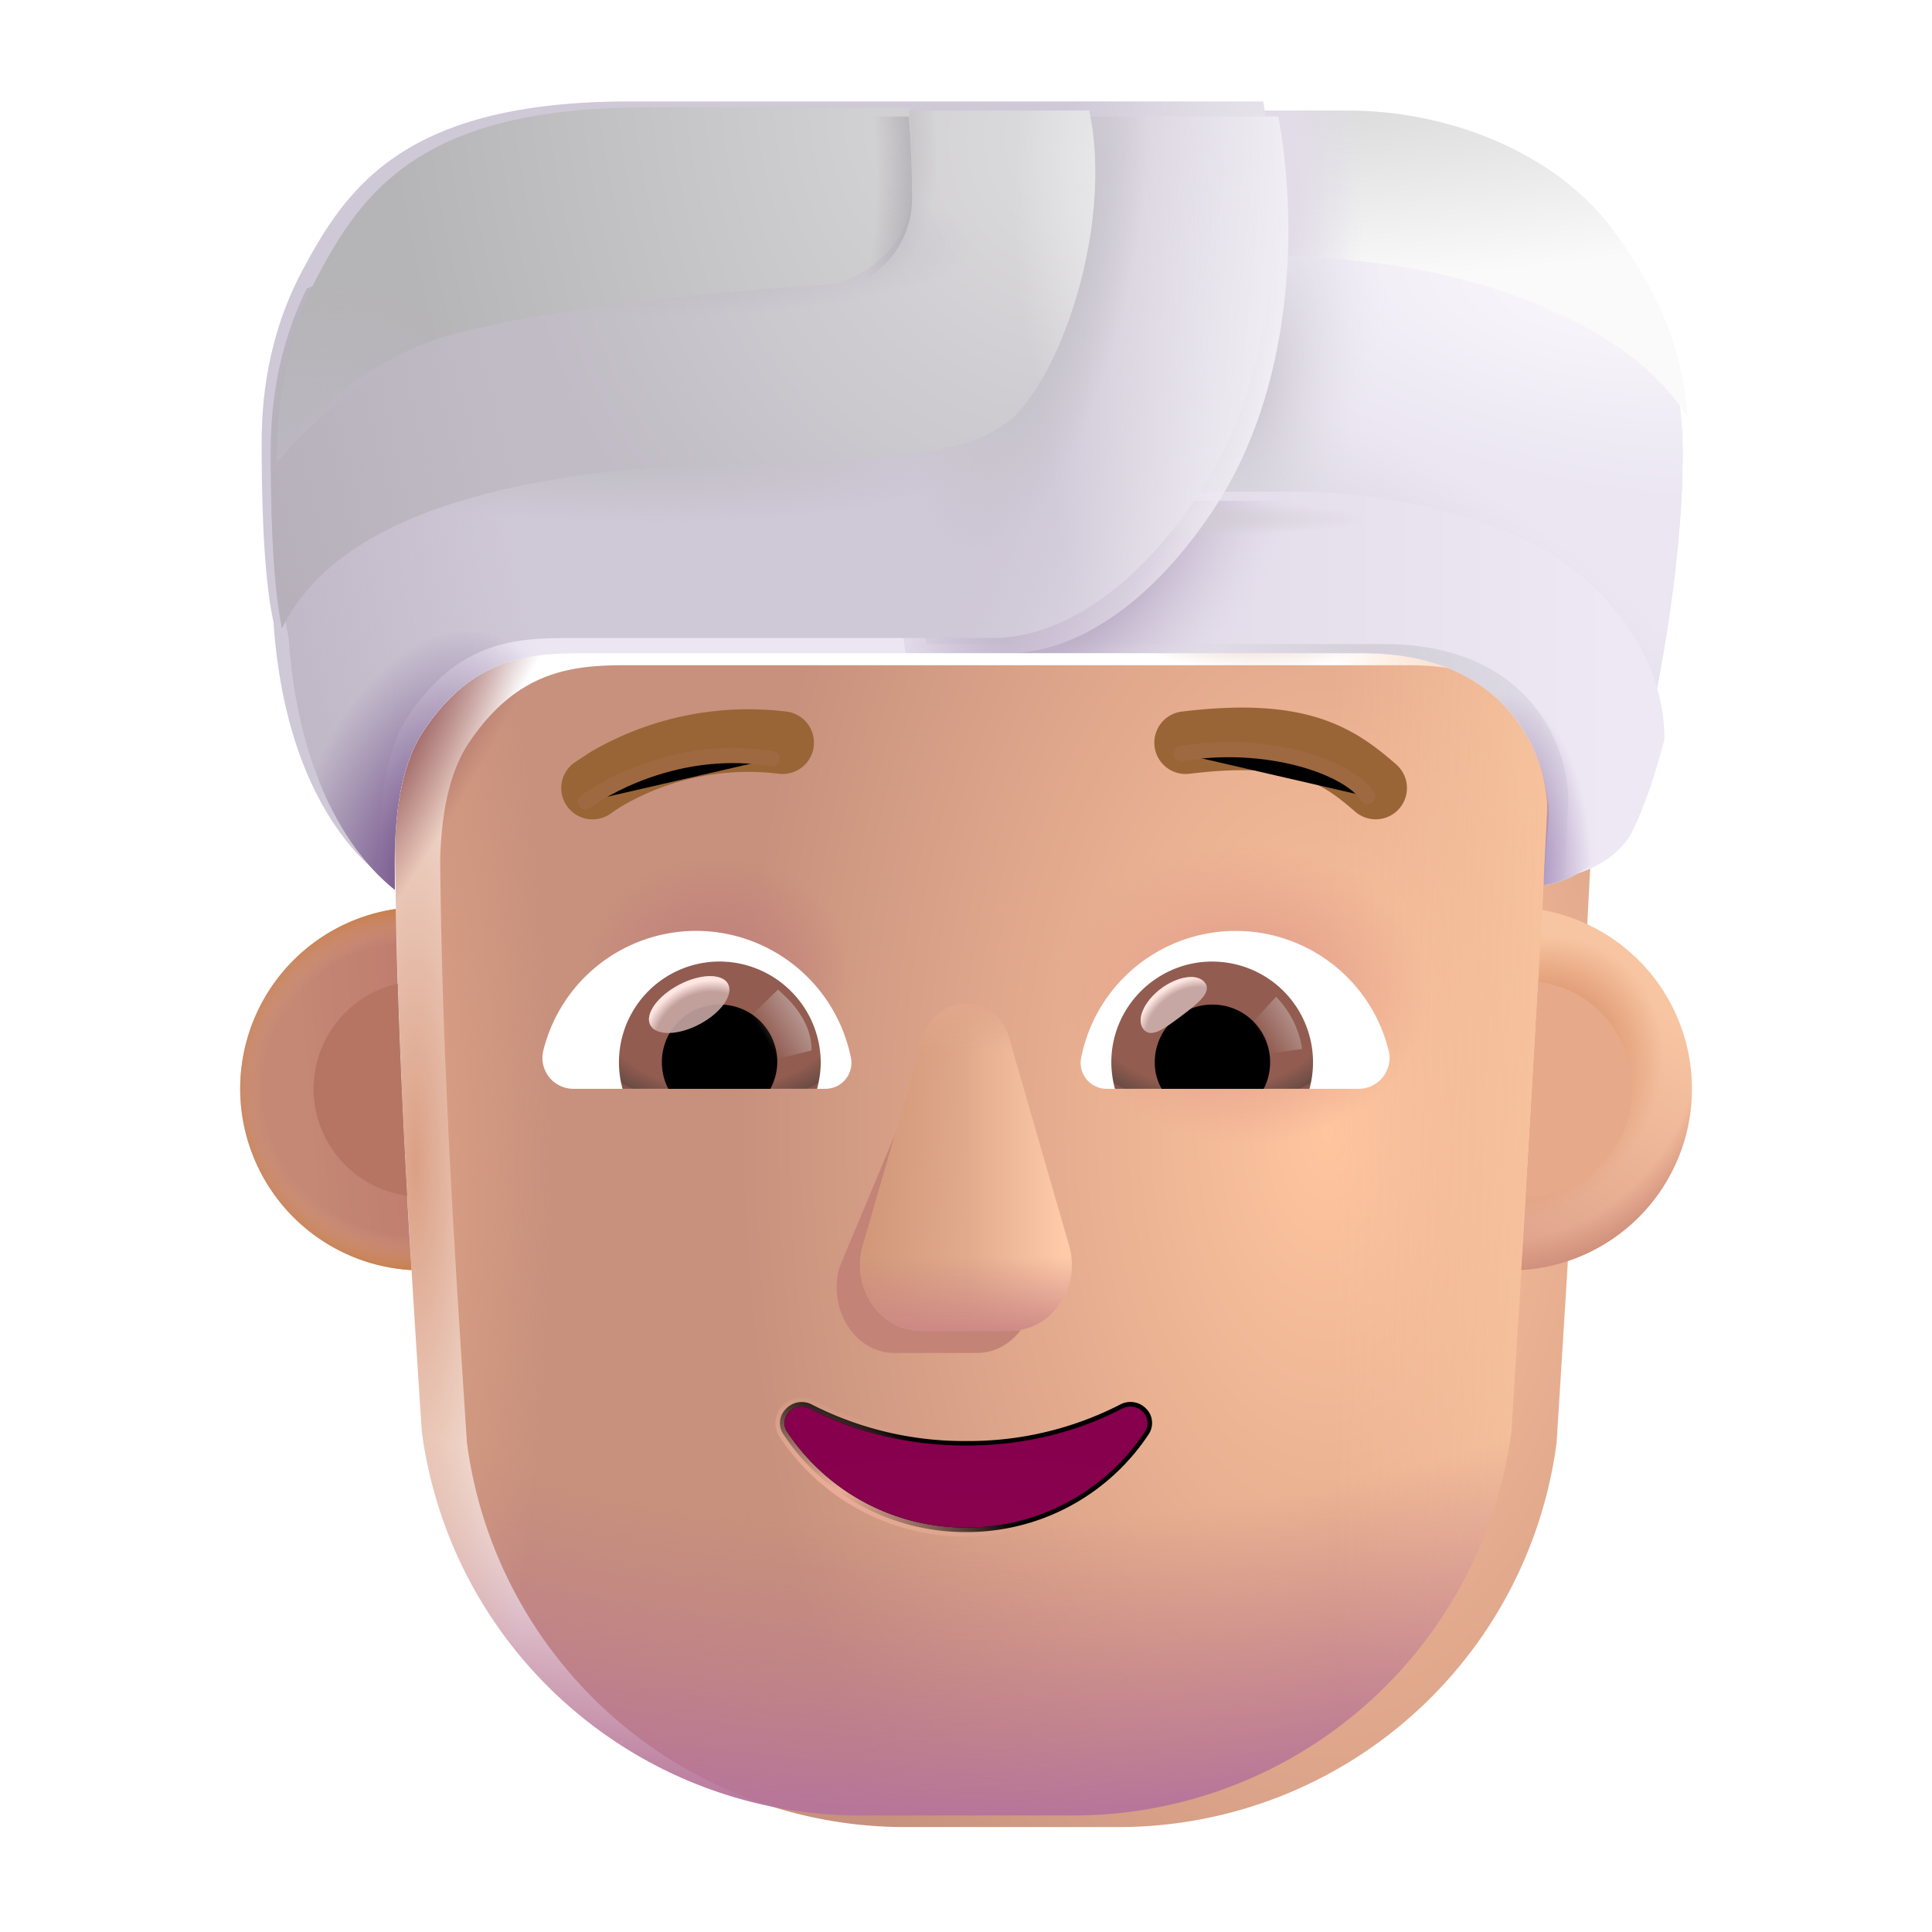 <svg width="100%" height="100%" viewBox="0 0 32 32" xmlns="http://www.w3.org/2000/svg"><g filter="url(#a)"><path fill="url(#b)" d="M6.541 14.024c.018-.601.106-1.37.475-1.921.802-1.196 1.711-1.285 2.602-1.285h12.96c2.2 0 2.927 1.431 3.058 2.377-.158 3.383-.37 6.754-.581 10.137l-.023.365a7.32 7.32 0 0 1-7.262 6.365h-3.525a7.32 7.32 0 0 1-7.261-6.365c-.213-3.248-.416-6.44-.443-9.673"/></g><path fill="url(#c)" d="m25.571 14.589-.006.069h.002c-.147 2.894-.328 5.784-.51 8.682l-.022.365a7.32 7.32 0 0 1-7.262 6.365h-3.525a7.32 7.32 0 0 1-7.262-6.365c-.214-3.274-.418-6.49-.443-9.75.023-.59.118-1.321.473-1.852.802-1.196 1.711-1.285 2.602-1.285h12.96c2.214 0 2.936 1.45 3.06 2.396z"/><path fill="url(#d)" d="m25.571 14.589-.006.069h.002c-.147 2.894-.328 5.784-.51 8.682l-.022.365a7.32 7.32 0 0 1-7.262 6.365h-3.525a7.32 7.32 0 0 1-7.262-6.365c-.214-3.274-.418-6.49-.443-9.75.023-.59.118-1.321.473-1.852.802-1.196 1.711-1.285 2.602-1.285h12.96c2.214 0 2.936 1.45 3.06 2.396z"/><path fill="url(#e)" d="m25.571 14.589-.006.069h.002c-.147 2.894-.328 5.784-.51 8.682l-.022.365a7.32 7.32 0 0 1-7.262 6.365h-3.525a7.32 7.32 0 0 1-7.262-6.365c-.214-3.274-.418-6.49-.443-9.75.023-.59.118-1.321.473-1.852.802-1.196 1.711-1.285 2.602-1.285h12.96c2.214 0 2.936 1.45 3.06 2.396z"/><path fill="url(#f)" d="m25.571 14.589-.006.069h.002c-.147 2.894-.328 5.784-.51 8.682l-.022.365a7.32 7.32 0 0 1-7.262 6.365h-3.525a7.32 7.32 0 0 1-7.262-6.365c-.214-3.274-.418-6.49-.443-9.75.023-.59.118-1.321.473-1.852.802-1.196 1.711-1.285 2.602-1.285h12.96c2.214 0 2.936 1.45 3.06 2.396z"/><path fill="url(#g)" d="m25.571 14.589-.006.069h.002c-.147 2.894-.328 5.784-.51 8.682l-.022.365a7.32 7.32 0 0 1-7.262 6.365h-3.525a7.32 7.32 0 0 1-7.262-6.365c-.214-3.274-.418-6.49-.443-9.75.023-.59.118-1.321.473-1.852.802-1.196 1.711-1.285 2.602-1.285h12.96c2.214 0 2.936 1.45 3.06 2.396z"/><path fill="url(#h)" d="m25.571 14.589-.006.069h.002c-.147 2.894-.328 5.784-.51 8.682l-.022.365a7.32 7.32 0 0 1-7.262 6.365h-3.525a7.32 7.32 0 0 1-7.262-6.365c-.214-3.274-.418-6.49-.443-9.75.023-.59.118-1.321.473-1.852.802-1.196 1.711-1.285 2.602-1.285h12.96c2.214 0 2.936 1.45 3.06 2.396z"/><path fill="url(#i)" d="m25.571 14.589-.006.069h.002c-.147 2.894-.328 5.784-.51 8.682l-.022.365a7.32 7.32 0 0 1-7.262 6.365h-3.525a7.32 7.32 0 0 1-7.262-6.365c-.214-3.274-.418-6.49-.443-9.75.023-.59.118-1.321.473-1.852.802-1.196 1.711-1.285 2.602-1.285h12.96c2.214 0 2.936 1.45 3.06 2.396z"/><path fill="url(#j)" d="m25.571 14.589-.006.069h.002c-.147 2.894-.328 5.784-.51 8.682l-.022.365a7.32 7.32 0 0 1-7.262 6.365h-3.525a7.32 7.32 0 0 1-7.262-6.365c-.214-3.274-.418-6.49-.443-9.75.023-.59.118-1.321.473-1.852.802-1.196 1.711-1.285 2.602-1.285h12.96c2.214 0 2.936 1.45 3.06 2.396z"/><g filter="url(#k)"><path fill="#C48377" d="m15.195 17.902-1.293 3.094c-.19.707.265 1.413.91 1.413h1.373c.644 0 1.098-.717.909-1.413l-.928-3.436c-.2-.76-.762-.42-.97.342"/></g><g filter="url(#l)"><path fill="url(#m)" d="m15.286 17.195-.993 3.435c-.203.707.283 1.413.972 1.413h1.47c.69 0 1.175-.717.973-1.413l-.993-3.435c-.213-.762-1.206-.762-1.43 0"/><path fill="url(#n)" d="m15.286 17.195-.993 3.435c-.203.707.283 1.413.972 1.413h1.47c.69 0 1.175-.717.973-1.413l-.993-3.435c-.213-.762-1.206-.762-1.43 0"/><path fill="url(#o)" d="m15.286 17.195-.993 3.435c-.203.707.283 1.413.972 1.413h1.47c.69 0 1.175-.717.973-1.413l-.993-3.435c-.213-.762-1.206-.762-1.43 0"/><path fill="url(#p)" d="m15.286 17.195-.993 3.435c-.203.707.283 1.413.972 1.413h1.47c.69 0 1.175-.717.973-1.413l-.993-3.435c-.213-.762-1.206-.762-1.43 0"/></g><g filter="url(#q)"><path stroke="url(#r)" stroke-width=".15" d="M13.446 23.263a.36.36 0 0 0-.43.074.33.33 0 0 0-.037.425A3.61 3.61 0 0 0 16 25.376a3.61 3.61 0 0 0 3.022-1.615.335.335 0 0 0-.037-.428.36.36 0 0 0-.43-.07 5.5 5.5 0 0 1-2.555.605 5.54 5.54 0 0 1-2.554-.605Z"/></g><path fill="url(#s)" d="M16 23.943c-.948 0-1.84-.223-2.589-.614-.256-.13-.53.158-.37.39a3.54 3.54 0 0 0 2.96 1.582 3.54 3.54 0 0 0 2.958-1.581c.161-.242-.114-.52-.37-.39-.749.39-1.63.613-2.589.613"/><g filter="url(#t)"><path fill="#9A6536" d="M22.976 12.962c-.327-.286-.708-.588-1.285-.77-.568-.178-1.28-.226-2.266-.106a.518.518 0 0 0 .126 1.03c.9-.11 1.45-.054 1.829.065.37.117.621.306.915.562a.518.518 0 0 0 .681-.781"/></g><g filter="url(#u)"><path fill="#9A6536" d="M9.626 12.758a5.184 5.184 0 0 1 3.25-.672.518.518 0 0 1-.126 1.03 4.15 4.15 0 0 0-2.592.532 3 3 0 0 0-.171.111l-.005.004a.518.518 0 0 1-.635-.82z"/></g><path fill="#fff" d="M20.468 15.419A2.61 2.61 0 0 1 23 17.397a.512.512 0 0 1-.5.637h-4.17a.43.43 0 0 1-.424-.508 2.61 2.61 0 0 1 2.562-2.107"/><path fill="url(#v)" d="M20.082 15.927a1.668 1.668 0 0 1 1.607 2.107h-3.222a1.7 1.7 0 0 1-.06-.44c0-.917.75-1.668 1.675-1.668"/><path fill="#000" d="M19.127 17.594c0-.53.424-.955.955-.955s.955.424.955.955c0 .16-.038.31-.106.44h-1.69a.86.86 0 0 1-.114-.44"/><g filter="url(#w)"><path fill="#C7A7A3" d="M19.959 16.279c.119.159-.13.352-.412.564-.282.21-.492.36-.61.2-.12-.159.013-.459.295-.67.283-.21.608-.253.727-.094"/><path fill="url(#x)" d="M19.959 16.279c.119.159-.13.352-.412.564-.282.21-.492.36-.61.2-.12-.159.013-.459.295-.67.283-.21.608-.253.727-.094"/></g><g filter="url(#y)"><path fill="url(#z)" d="M21.567 17.375a1.57 1.57 0 0 0-.432-.865l-.486.533.22.427z"/></g><path fill="#fff" d="M11.532 15.418A2.61 2.61 0 0 0 9 17.397a.512.512 0 0 0 .5.637h4.17a.43.43 0 0 0 .425-.508 2.62 2.62 0 0 0-2.563-2.108"/><path fill="url(#A)" d="M11.919 15.926a1.668 1.668 0 0 0-1.608 2.108h3.222a1.7 1.7 0 0 0 .061-.44 1.68 1.68 0 0 0-1.675-1.668"/><path fill="#000" d="M12.874 17.594a.95.95 0 0 0-.955-.955.95.95 0 0 0-.956.955c0 .16.038.311.107.44h1.69a.95.95 0 0 0 .114-.44"/><g filter="url(#B)"><path fill="url(#C)" d="M13.443 17.398c0-.539-.439-.898-.557-1.007l-.54.522.332.675z"/></g><g filter="url(#D)" transform="rotate(-27.914 11.415 16.639)"><ellipse cx="11.415" cy="16.639" fill="#C7A7A3" fill-opacity=".9" rx=".728" ry=".368"/><ellipse cx="11.415" cy="16.639" fill="url(#E)" rx=".728" ry=".368"/></g><path fill="url(#F)" d="M25.198 21.036c.123-1.989.241-3.975.345-5.964a3.008 3.008 0 0 1-.345 5.964"/><path fill="url(#G)" d="M25.198 21.036c.123-1.989.241-3.975.345-5.964a3.008 3.008 0 0 1-.345 5.964"/><path fill="url(#H)" d="M25.198 21.036c.123-1.989.241-3.975.345-5.964a3.008 3.008 0 0 1-.345 5.964"/><path fill="url(#I)" d="M6.555 15.056a3.008 3.008 0 0 0 .26 5.98c-.121-1.997-.221-3.982-.26-5.98"/><path fill="url(#J)" d="M6.555 15.056a3.008 3.008 0 0 0 .26 5.98c-.121-1.997-.221-3.982-.26-5.98"/><g filter="url(#K)"><path fill="#B57562" d="M6.587 16.292a1.786 1.786 0 0 0 .156 3.512c-.065-1.172-.12-2.34-.156-3.512"/></g><g filter="url(#L)"><path fill="#E6AA8B" d="M25.273 19.82q.108-1.779.206-3.558a1.786 1.786 0 0 1-.206 3.557"/></g><g filter="url(#M)"><path stroke="#9E6941" stroke-linecap="round" stroke-width=".25" d="M9.696 13.28c.48-.344 1.678-.95 3.093-.712"/></g><g filter="url(#N)"><path stroke="#9E6941" stroke-linecap="round" stroke-width=".25" d="M22.655 13.195c-.322-.497-1.678-.951-3.094-.713"/></g><path fill="url(#O)" d="M4.78 10.559c.193 2.806 1.396 3.89 1.76 4.18 0-.515-.073-1.815.476-2.636.802-1.196 1.711-1.285 2.602-1.285h12.96c2.464 0 3.08 1.796 3.08 2.694l-.093 1.146c.217 0 .867-.237 1.115-.728.65-1.285 1.069-3.964 1.162-5.528s.03-2.763-1.193-4.451c-.978-1.35-2.794-2.02-4.42-2.02H10.678c-3.711 0-4.678 1.406-5.42 2.8-.594 1.114-.674 2.2-.674 2.843 0 .759.013 2.128.195 2.985"/><path fill="url(#P)" d="M4.78 10.559c.193 2.806 1.396 3.89 1.76 4.18 0-.515-.073-1.815.476-2.636.802-1.196 1.711-1.285 2.602-1.285h12.96c2.464 0 3.08 1.796 3.08 2.694l-.093 1.146c.217 0 .867-.237 1.115-.728.65-1.285 1.069-3.964 1.162-5.528s.03-2.763-1.193-4.451c-.978-1.35-2.794-2.02-4.42-2.02H10.678c-3.711 0-4.678 1.406-5.42 2.8-.594 1.114-.674 2.2-.674 2.843 0 .759.013 2.128.195 2.985"/><path fill="url(#Q)" d="M4.78 10.559c.193 2.806 1.396 3.89 1.76 4.18 0-.515-.073-1.815.476-2.636.802-1.196 1.711-1.285 2.602-1.285h12.96c2.464 0 3.08 1.796 3.08 2.694l-.093 1.146c.217 0 .867-.237 1.115-.728.65-1.285 1.069-3.964 1.162-5.528s.03-2.763-1.193-4.451c-.978-1.35-2.794-2.02-4.42-2.02H10.678c-3.711 0-4.678 1.406-5.42 2.8-.594 1.114-.674 2.2-.674 2.843 0 .759.013 2.128.195 2.985"/><path fill="url(#R)" d="M4.78 10.559c.193 2.806 1.396 3.89 1.76 4.18 0-.515-.073-1.815.476-2.636.802-1.196 1.711-1.285 2.602-1.285h12.96c2.464 0 3.08 1.796 3.08 2.694l-.093 1.146c.217 0 .867-.237 1.115-.728.65-1.285 1.069-3.964 1.162-5.528s.03-2.763-1.193-4.451c-.978-1.35-2.794-2.02-4.42-2.02H10.678c-3.711 0-4.678 1.406-5.42 2.8-.594 1.114-.674 2.2-.674 2.843 0 .759.013 2.128.195 2.985"/><path fill="url(#S)" d="M4.78 10.559c.193 2.806 1.396 3.89 1.76 4.18 0-.515-.073-1.815.476-2.636.802-1.196 1.711-1.285 2.602-1.285h12.96c2.464 0 3.08 1.796 3.08 2.694l-.093 1.146c.217 0 .867-.237 1.115-.728.65-1.285 1.069-3.964 1.162-5.528s.03-2.763-1.193-4.451c-.978-1.35-2.794-2.02-4.42-2.02H10.678c-3.711 0-4.678 1.406-5.42 2.8-.594 1.114-.674 2.2-.674 2.843 0 .759.013 2.128.195 2.985"/><path fill="url(#T)" d="M4.78 10.559c.193 2.806 1.396 3.89 1.76 4.18 0-.515-.073-1.815.476-2.636.802-1.196 1.711-1.285 2.602-1.285h12.96c2.464 0 3.08 1.796 3.08 2.694l-.093 1.146c.217 0 .867-.237 1.115-.728.65-1.285 1.069-3.964 1.162-5.528s.03-2.763-1.193-4.451c-.978-1.35-2.794-2.02-4.42-2.02H10.678c-3.711 0-4.678 1.406-5.42 2.8-.594 1.114-.674 2.2-.674 2.843 0 .759.013 2.128.195 2.985"/><g filter="url(#U)"><path fill="url(#V)" d="m20.645 1.93.055 2.427c1.223-.03 3.562.083 5.578 1.227.849.482 1.289.993 1.573 1.414-.072-.969-.366-1.894-1.202-3.047-.978-1.35-2.794-2.02-4.42-2.02z"/><path fill="url(#W)" d="m20.645 1.93.055 2.427c1.223-.03 3.562.083 5.578 1.227.849.482 1.289.993 1.573 1.414-.072-.969-.366-1.894-1.202-3.047-.978-1.35-2.794-2.02-4.42-2.02z"/></g><g filter="url(#X)"><path fill="url(#Y)" d="M27.218 12.398c.005-1.483-1.086-2.607-1.931-3.106-1.34-.79-3.267-1.003-4.103-.998h-1.487l-4.954.805.255 1.719h7.58c2.464 0 3.101 1.792 3.043 2.694l-.056 1.145c.217 0 .867-.236 1.115-.727.203-.4.383-.937.538-1.532"/></g><path fill="url(#Z)" d="M27.218 12.398c.005-1.483-1.086-2.607-1.931-3.106-1.34-.79-3.267-1.003-4.103-.998h-1.487l-4.954.805.255 1.719h7.58c2.464 0 3.101 1.792 3.043 2.694l-.056 1.145c.217 0 .867-.236 1.115-.727.203-.4.383-.937.538-1.532"/><path fill="url(#aa)" d="M27.218 12.398c.005-1.483-1.086-2.607-1.931-3.106-1.34-.79-3.267-1.003-4.103-.998h-1.487l-4.954.805.255 1.719h7.58c2.464 0 3.101 1.792 3.043 2.694l-.056 1.145c.217 0 .867-.236 1.115-.727.203-.4.383-.937.538-1.532"/><path fill="url(#ab)" d="M27.218 12.398c.005-1.483-1.086-2.607-1.931-3.106-1.34-.79-3.267-1.003-4.103-.998h-1.487l-4.954.805.255 1.719h7.58c2.464 0 3.101 1.792 3.043 2.694l-.056 1.145c.217 0 .867-.236 1.115-.727.203-.4.383-.937.538-1.532"/><g filter="url(#ac)"><path fill="url(#ad)" d="M21.173 1.93c.357 1.962.193 4.541-1.019 6.426-.922 1.433-2.181 2.462-3.473 2.462H9.618c-.89 0-1.8.089-2.602 1.285-.497.743-.484 1.88-.477 2.47l.001.166c-.364-.29-1.567-1.374-1.76-4.18-.183-.857-.196-2.226-.196-2.985 0-.642.08-1.73.674-2.844.742-1.393 1.709-2.8 5.42-2.8z"/></g><path fill="url(#ae)" d="M21.173 1.93c.357 1.962.193 4.541-1.019 6.426-.922 1.433-2.181 2.462-3.473 2.462H9.618c-.89 0-1.8.089-2.602 1.285-.497.743-.484 1.88-.477 2.47l.001.166c-.364-.29-1.567-1.374-1.76-4.18-.183-.857-.196-2.226-.196-2.985 0-.642.08-1.73.674-2.844.742-1.393 1.709-2.8 5.42-2.8z"/><path fill="url(#af)" d="M21.173 1.93c.357 1.962.193 4.541-1.019 6.426-.922 1.433-2.181 2.462-3.473 2.462H9.618c-.89 0-1.8.089-2.602 1.285-.497.743-.484 1.88-.477 2.47l.001.166c-.364-.29-1.567-1.374-1.76-4.18-.183-.857-.196-2.226-.196-2.985 0-.642.08-1.73.674-2.844.742-1.393 1.709-2.8 5.42-2.8z"/><path fill="url(#ag)" d="M21.173 1.93c.357 1.962.193 4.541-1.019 6.426-.922 1.433-2.181 2.462-3.473 2.462H9.618c-.89 0-1.8.089-2.602 1.285-.497.743-.484 1.88-.477 2.47l.001.166c-.364-.29-1.567-1.374-1.76-4.18-.183-.857-.196-2.226-.196-2.985 0-.642.08-1.73.674-2.844.742-1.393 1.709-2.8 5.42-2.8z"/><path fill="url(#ah)" d="M21.173 1.93c.357 1.962.193 4.541-1.019 6.426-.922 1.433-2.181 2.462-3.473 2.462H9.618c-.89 0-1.8.089-2.602 1.285-.497.743-.484 1.88-.477 2.47l.001.166c-.364-.29-1.567-1.374-1.76-4.18-.183-.857-.196-2.226-.196-2.985 0-.642.08-1.73.674-2.844.742-1.393 1.709-2.8 5.42-2.8z"/><path fill="url(#ai)" d="M21.173 1.93c.357 1.962.193 4.541-1.019 6.426-.922 1.433-2.181 2.462-3.473 2.462H9.618c-.89 0-1.8.089-2.602 1.285-.497.743-.484 1.88-.477 2.47l.001.166c-.364-.29-1.567-1.374-1.76-4.18-.183-.857-.196-2.226-.196-2.985 0-.642.08-1.73.674-2.844.742-1.393 1.709-2.8 5.42-2.8z"/><g filter="url(#aj)"><path fill="url(#ak)" d="M4.769 10.51c.457-.913 1.614-2.206 5.677-2.626.406-.042 1.004-.06 1.673-.08 1.665-.05 3.775-.113 4.482-.594.933-.445 1.972-3.245 1.539-5.28h-5.97L5.182 4.88c-.524 1.062-.597 2.081-.597 2.695 0 .744.012 2.076.185 2.935"/><path fill="url(#al)" d="M4.769 10.51c.457-.913 1.614-2.206 5.677-2.626.406-.042 1.004-.06 1.673-.08 1.665-.05 3.775-.113 4.482-.594.933-.445 1.972-3.245 1.539-5.28h-5.97L5.182 4.88c-.524 1.062-.597 2.081-.597 2.695 0 .744.012 2.076.185 2.935"/><path fill="url(#am)" d="M4.769 10.51c.457-.913 1.614-2.206 5.677-2.626.406-.042 1.004-.06 1.673-.08 1.665-.05 3.775-.113 4.482-.594.933-.445 1.972-3.245 1.539-5.28h-5.97L5.182 4.88c-.524 1.062-.597 2.081-.597 2.695 0 .744.012 2.076.185 2.935"/><path fill="url(#an)" d="M4.769 10.51c.457-.913 1.614-2.206 5.677-2.626.406-.042 1.004-.06 1.673-.08 1.665-.05 3.775-.113 4.482-.594.933-.445 1.972-3.245 1.539-5.28h-5.97L5.182 4.88c-.524 1.062-.597 2.081-.597 2.695 0 .744.012 2.076.185 2.935"/><path fill="url(#ao)" d="M4.769 10.51c.457-.913 1.614-2.206 5.677-2.626.406-.042 1.004-.06 1.673-.08 1.665-.05 3.775-.113 4.482-.594.933-.445 1.972-3.245 1.539-5.28h-5.97L5.182 4.88c-.524 1.062-.597 2.081-.597 2.695 0 .744.012 2.076.185 2.935"/></g><g filter="url(#ap)"><path fill="url(#aq)" d="M4.584 7.666c.558-.669 1.564-1.612 2.897-1.973 1.88-.509 4.836-.733 6.07-.82.448.025 1.556-.442 1.556-1.611 0-.433-.017-.889-.054-1.332h-4.375c-3.711 0-4.678 1.407-5.42 2.8-.594 1.115-.674 2.202-.674 2.844z"/></g><path fill="url(#ar)" d="M4.584 7.666c.558-.669 1.564-1.612 2.897-1.973 1.88-.509 4.836-.733 6.07-.82.448.025 1.556-.442 1.556-1.611 0-.433-.017-.889-.054-1.332h-4.375c-3.711 0-4.678 1.407-5.42 2.8-.594 1.115-.674 2.202-.674 2.844z"/><path fill="url(#as)" d="M4.584 7.666c.558-.669 1.564-1.612 2.897-1.973 1.88-.509 4.836-.733 6.07-.82.448.025 1.556-.442 1.556-1.611 0-.433-.017-.889-.054-1.332h-4.375c-3.711 0-4.678 1.407-5.42 2.8-.594 1.115-.674 2.202-.674 2.844z"/><defs><radialGradient id="b" cx="0" cy="0" r="1" gradientTransform="matrix(-9.77 0 0 -17.282 21.247 18.53)" gradientUnits="userSpaceOnUse"><stop stop-color="#FFC59F"/><stop offset="1" stop-color="#C8917D"/></radialGradient><radialGradient id="d" cx="0" cy="0" r="1" gradientTransform="matrix(0 23.665 -30.19 0 16.09 6.86)" gradientUnits="userSpaceOnUse"><stop offset=".773" stop-color="#BC7C83" stop-opacity="0"/><stop offset=".982" stop-color="#B6749B"/></radialGradient><radialGradient id="e" cx="0" cy="0" r="1" gradientTransform="matrix(0 -2.506 3.101 0 20.576 16.444)" gradientUnits="userSpaceOnUse"><stop offset=".325" stop-color="#E4A38D"/><stop offset="1" stop-color="#E4A38D" stop-opacity="0"/></radialGradient><radialGradient id="f" cx="0" cy="0" r="1" gradientTransform="matrix(-.108 -2.062 2.244 -.118 11.82 16.188)" gradientUnits="userSpaceOnUse"><stop offset=".378" stop-color="#C2847C"/><stop offset="1" stop-color="#C2847C" stop-opacity="0"/></radialGradient><radialGradient id="g" cx="0" cy="0" r="1" gradientTransform="matrix(2.255 0 0 11.463 6.882 19.256)" gradientUnits="userSpaceOnUse"><stop stop-color="#DBA085"/><stop offset="1" stop-color="#DBA085" stop-opacity="0"/></radialGradient><radialGradient id="h" cx="0" cy="0" r="1" gradientTransform="matrix(5.668 -8.194 1.856 1.284 4.283 14.295)" gradientUnits="userSpaceOnUse"><stop offset=".451" stop-color="#96595A"/><stop offset="1" stop-color="#96595A" stop-opacity="0"/></radialGradient><radialGradient id="i" cx="0" cy="0" r="1" gradientTransform="matrix(-4.51 -19.142 21.085 -4.968 15.715 26.148)" gradientUnits="userSpaceOnUse"><stop offset=".924" stop-color="#C17F5F" stop-opacity="0"/><stop offset="1" stop-color="#C17F5F"/></radialGradient><radialGradient id="j" cx="0" cy="0" r="1" gradientTransform="rotate(19.415 -14.958 61.706)scale(4.052 2.431)" gradientUnits="userSpaceOnUse"><stop offset=".258" stop-color="#C17F5F"/><stop offset="1" stop-color="#C17F5F" stop-opacity="0"/></radialGradient><radialGradient id="r" cx="0" cy="0" r="1" gradientTransform="matrix(.649 -1.158 3.369 1.888 13.895 24.676)" gradientUnits="userSpaceOnUse"><stop stop-color="#EAAD98"/><stop offset="1" stop-color="#EAAD98" stop-opacity="0"/></radialGradient><radialGradient id="s" cx="0" cy="0" r="1" gradientTransform="matrix(0 -1.347 5.419 0 16 25.144)" gradientUnits="userSpaceOnUse"><stop stop-color="#89024E"/><stop offset="1" stop-color="#87004D"/></radialGradient><radialGradient id="v" cx="0" cy="0" r="1" gradientTransform="matrix(0 1.516 -2.412 0 20.078 16.818)" gradientUnits="userSpaceOnUse"><stop offset=".802" stop-color="#925C51"/><stop offset="1" stop-color="#694B43"/><stop offset="1" stop-color="#804D49"/><stop offset="1" stop-color="#85534D"/></radialGradient><radialGradient id="x" cx="0" cy="0" r="1" gradientTransform="matrix(-.433 -.558 .769 -.597 19.651 16.975)" gradientUnits="userSpaceOnUse"><stop offset=".766" stop-color="#FFE6E2" stop-opacity="0"/><stop offset=".966" stop-color="#FFE6E2"/></radialGradient><radialGradient id="A" cx="0" cy="0" r="1" gradientTransform="matrix(0 1.516 -2.412 0 11.922 16.817)" gradientUnits="userSpaceOnUse"><stop offset=".802" stop-color="#925C51"/><stop offset="1" stop-color="#694B43"/><stop offset="1" stop-color="#804D49"/><stop offset="1" stop-color="#85534D"/></radialGradient><radialGradient id="E" cx="0" cy="0" r="1" gradientTransform="rotate(-90.897 14.173 3.008)scale(.923 1.11)" gradientUnits="userSpaceOnUse"><stop offset=".766" stop-color="#FFE6E2" stop-opacity="0"/><stop offset=".966" stop-color="#FFE6E2"/></radialGradient><radialGradient id="G" cx="0" cy="0" r="1" gradientTransform="rotate(74.348 1.209 24.661)scale(4.354 4.154)" gradientUnits="userSpaceOnUse"><stop offset=".856" stop-color="#CE8D79" stop-opacity="0"/><stop offset="1" stop-color="#CE8D79"/></radialGradient><radialGradient id="H" cx="0" cy="0" r="1" gradientTransform="matrix(1.472 -2.02 1.693 1.234 25.303 17.862)" gradientUnits="userSpaceOnUse"><stop offset=".664" stop-color="#E3A17B"/><stop offset="1" stop-color="#E3A17B" stop-opacity="0"/></radialGradient><radialGradient id="J" cx="0" cy="0" r="1" gradientTransform="rotate(-171.68 4.063 8.775)scale(3.163 3.11)" gradientUnits="userSpaceOnUse"><stop offset=".775" stop-color="#DCA187" stop-opacity="0"/><stop offset="1" stop-color="#C77937"/><stop offset="1" stop-color="#DCA187"/></radialGradient><radialGradient id="O" cx="0" cy="0" r="1" gradientTransform="matrix(-.842 3.755 -8.785 -1.97 26.108 4.957)" gradientUnits="userSpaceOnUse"><stop stop-color="#F8F6FB"/><stop offset=".789" stop-color="#EBE6F2"/></radialGradient><radialGradient id="P" cx="0" cy="0" r="1" gradientTransform="matrix(2.094 .531 -1.153 4.545 20.574 6.59)" gradientUnits="userSpaceOnUse"><stop offset=".152" stop-color="#CFCAD4"/><stop offset="1" stop-color="#ECE8F1" stop-opacity="0"/></radialGradient><radialGradient id="Q" cx="0" cy="0" r="1" gradientTransform="matrix(1.5 -2.625 6.332 3.618 22.512 10.434)" gradientUnits="userSpaceOnUse"><stop stop-color="#D3CFD9"/><stop offset="1" stop-color="#D3CFD9" stop-opacity="0"/></radialGradient><radialGradient id="R" cx="0" cy="0" r="1" gradientTransform="matrix(-.842 3.755 -8.785 -1.97 26.108 4.957)" gradientUnits="userSpaceOnUse"><stop stop-color="#F8F6FB"/><stop offset=".789" stop-color="#EBE6F2"/></radialGradient><radialGradient id="S" cx="0" cy="0" r="1" gradientTransform="matrix(2.094 .531 -1.153 4.545 20.574 6.59)" gradientUnits="userSpaceOnUse"><stop offset=".152" stop-color="#CFCAD4"/><stop offset="1" stop-color="#ECE8F1" stop-opacity="0"/></radialGradient><radialGradient id="T" cx="0" cy="0" r="1" gradientTransform="matrix(1.5 -2.625 6.332 3.618 22.512 10.434)" gradientUnits="userSpaceOnUse"><stop stop-color="#D3CFD9"/><stop offset="1" stop-color="#D3CFD9" stop-opacity="0"/></radialGradient><radialGradient id="V" cx="0" cy="0" r="1" gradientTransform="matrix(.172 2.91 -14.535 .858 21.48 1.93)" gradientUnits="userSpaceOnUse"><stop stop-color="#DBDBDC"/><stop offset="1" stop-color="#FAFAFA"/></radialGradient><radialGradient id="W" cx="0" cy="0" r="1" gradientTransform="matrix(1.453 0 0 5.192 21.027 3.247)" gradientUnits="userSpaceOnUse"><stop offset=".253" stop-color="#E2DCE8"/><stop offset="1" stop-color="#E2DCE8" stop-opacity="0"/></radialGradient><radialGradient id="Z" cx="0" cy="0" r="1" gradientTransform="matrix(2.469 1.719 -3.031 4.354 17.918 8.965)" gradientUnits="userSpaceOnUse"><stop offset=".391" stop-color="#BFB1C9"/><stop offset="1" stop-color="#E0DAE8" stop-opacity="0"/></radialGradient><radialGradient id="aa" cx="0" cy="0" r="1" gradientTransform="matrix(0 -2.938 1.491 0 24.88 14.414)" gradientUnits="userSpaceOnUse"><stop offset=".306" stop-color="#A186B8"/><stop offset="1" stop-color="#A186B8" stop-opacity="0"/></radialGradient><radialGradient id="ab" cx="0" cy="0" r="1" gradientTransform="matrix(3.719 0 0 .303 18.98 8.59)" gradientUnits="userSpaceOnUse"><stop stop-color="#D0CCD3"/><stop offset="1" stop-color="#D0CCD3" stop-opacity="0"/></radialGradient><radialGradient id="ad" cx="0" cy="0" r="1" gradientTransform="matrix(-4.281 -.094 .196 -8.932 21.793 5.497)" gradientUnits="userSpaceOnUse"><stop stop-color="#F5F4F6"/><stop offset="1" stop-color="#CFC8D7"/></radialGradient><radialGradient id="ae" cx="0" cy="0" r="1" gradientTransform="matrix(11.551 3.522 -4.809 15.769 9.357 5.65)" gradientUnits="userSpaceOnUse"><stop offset=".633" stop-color="#D1CAD9" stop-opacity="0"/><stop offset=".952" stop-color="#F1EDF4"/></radialGradient><radialGradient id="af" cx="0" cy="0" r="1" gradientTransform="matrix(1.111 -4.728 1.611 .379 17.068 4.508)" gradientUnits="userSpaceOnUse"><stop offset=".348" stop-color="#C5C2C8"/><stop offset="1" stop-color="#C5C2C8" stop-opacity="0"/></radialGradient><radialGradient id="ag" cx="0" cy="0" r="1" gradientTransform="matrix(-.063 1.333 -6.759 -.322 9.42 7.301)" gradientUnits="userSpaceOnUse"><stop stop-color="#BDBBBE"/><stop offset="1" stop-color="#BDBBBE" stop-opacity="0"/></radialGradient><radialGradient id="ah" cx="0" cy="0" r="1" gradientTransform="matrix(-13.486 2.824 -3.694 -17.642 17.766 7.428)" gradientUnits="userSpaceOnUse"><stop offset=".681" stop-color="#BFB7C6" stop-opacity="0"/><stop offset="1" stop-color="#BFB7C6"/></radialGradient><radialGradient id="ai" cx="0" cy="0" r="1" gradientTransform="matrix(.889 -3.935 2.32 .524 7.168 14.409)" gradientUnits="userSpaceOnUse"><stop offset=".201" stop-color="#795A90"/><stop offset="1" stop-color="#795A90" stop-opacity="0"/></radialGradient><radialGradient id="ak" cx="0" cy="0" r="1" gradientTransform="rotate(137.988 8.683 4.641)scale(9.899 9.451)" gradientUnits="userSpaceOnUse"><stop stop-color="#DDDDDE"/><stop offset="1" stop-color="#C0BBC4"/></radialGradient><radialGradient id="al" cx="0" cy="0" r="1" gradientTransform="matrix(-1.781 0 0 -4.75 18.668 3.403)" gradientUnits="userSpaceOnUse"><stop stop-color="#EBEAEC"/><stop offset="1" stop-color="#EBEAEC" stop-opacity="0"/></radialGradient><radialGradient id="an" cx="0" cy="0" r="1" gradientTransform="matrix(5.906 .125 -.028 1.312 10.355 4.028)" gradientUnits="userSpaceOnUse"><stop stop-color="#B8B2BE"/><stop offset="1" stop-color="#B8B2BE" stop-opacity="0"/></radialGradient><radialGradient id="ao" cx="0" cy="0" r="1" gradientTransform="matrix(1.281 -.094 .178 2.427 14.355 2.372)" gradientUnits="userSpaceOnUse"><stop offset=".256" stop-color="#BBB9BD"/><stop offset="1" stop-color="#BBB9BD" stop-opacity="0"/></radialGradient><radialGradient id="aq" cx="0" cy="0" r="1" gradientTransform="matrix(-8.062 1.656 -3.038 -14.79 14.761 2.497)" gradientUnits="userSpaceOnUse"><stop stop-color="#D2D1D3"/><stop offset="1" stop-color="#B5B4B6"/></radialGradient><radialGradient id="ar" cx="0" cy="0" r="1" gradientTransform="matrix(8.031 .969 -1.115 9.242 7.48 3.153)" gradientUnits="userSpaceOnUse"><stop offset=".869" stop-color="#A5A0A9" stop-opacity="0"/><stop offset="1" stop-color="#A5A0A9"/></radialGradient><radialGradient id="as" cx="0" cy="0" r="1" gradientTransform="rotate(-40.547 12.79 -2.696)scale(3.578 2.631)" gradientUnits="userSpaceOnUse"><stop stop-color="#BCB7C1"/><stop offset="1" stop-color="#BCB7C1" stop-opacity="0"/></radialGradient><filter id="a" width="19.845" height="19.444" x="6.541" y="10.818" color-interpolation-filters="sRGB" filterUnits="userSpaceOnUse"><feFlood flood-opacity="0" result="BackgroundImageFix"/><feBlend in="SourceGraphic" in2="BackgroundImageFix" result="shape"/><feColorMatrix in="SourceAlpha" result="hardAlpha" values="0 0 0 0 0 0 0 0 0 0 0 0 0 0 0 0 0 0 127 0"/><feOffset dx=".75"/><feGaussianBlur stdDeviation=".6"/><feComposite in2="hardAlpha" k2="-1" k3="1" operator="arithmetic"/><feColorMatrix values="0 0 0 0 0.843 0 0 0 0 0.612 0 0 0 0 0.498 0 0 0 1 0"/><feBlend in2="shape" result="effect1_innerShadow_4002_3105"/><feColorMatrix in="SourceAlpha" result="hardAlpha" values="0 0 0 0 0 0 0 0 0 0 0 0 0 0 0 0 0 0 127 0"/><feOffset dy=".2"/><feGaussianBlur stdDeviation=".2"/><feComposite in2="hardAlpha" k2="-1" k3="1" operator="arithmetic"/><feColorMatrix values="0 0 0 0 0.639 0 0 0 0 0.404 0 0 0 0 0.416 0 0 0 1 0"/><feBlend in2="effect1_innerShadow_4002_3105" result="effect2_innerShadow_4002_3105"/></filter><filter id="k" width="5.278" height="7.277" x="12.859" y="16.133" color-interpolation-filters="sRGB" filterUnits="userSpaceOnUse"><feFlood flood-opacity="0" result="BackgroundImageFix"/><feBlend in="SourceGraphic" in2="BackgroundImageFix" result="shape"/><feGaussianBlur result="effect1_foregroundBlur_4002_3105" stdDeviation=".5"/></filter><filter id="l" width="3.708" height="5.619" x="14.146" y="16.524" color-interpolation-filters="sRGB" filterUnits="userSpaceOnUse"><feFlood flood-opacity="0" result="BackgroundImageFix"/><feBlend in="SourceGraphic" in2="BackgroundImageFix" result="shape"/><feGaussianBlur result="effect1_foregroundBlur_4002_3105" stdDeviation=".05"/></filter><filter id="q" width="6.514" height="2.505" x="12.743" y="23.046" color-interpolation-filters="sRGB" filterUnits="userSpaceOnUse"><feFlood flood-opacity="0" result="BackgroundImageFix"/><feBlend in="SourceGraphic" in2="BackgroundImageFix" result="shape"/><feGaussianBlur result="effect1_foregroundBlur_4002_3105" stdDeviation=".05"/></filter><filter id="t" width="4.334" height="2.151" x="18.97" y="11.72" color-interpolation-filters="sRGB" filterUnits="userSpaceOnUse"><feFlood flood-opacity="0" result="BackgroundImageFix"/><feBlend in="SourceGraphic" in2="BackgroundImageFix" result="shape"/><feColorMatrix in="SourceAlpha" result="hardAlpha" values="0 0 0 0 0 0 0 0 0 0 0 0 0 0 0 0 0 0 127 0"/><feOffset dx=".15" dy="-.3"/><feGaussianBlur stdDeviation=".2"/><feComposite in2="hardAlpha" k2="-1" k3="1" operator="arithmetic"/><feColorMatrix values="0 0 0 0 0.459 0 0 0 0 0.255 0 0 0 0 0.165 0 0 0 1 0"/><feBlend in2="shape" result="effect1_innerShadow_4002_3105"/></filter><filter id="u" width="4.334" height="2.123" x="9.147" y="11.748" color-interpolation-filters="sRGB" filterUnits="userSpaceOnUse"><feFlood flood-opacity="0" result="BackgroundImageFix"/><feBlend in="SourceGraphic" in2="BackgroundImageFix" result="shape"/><feColorMatrix in="SourceAlpha" result="hardAlpha" values="0 0 0 0 0 0 0 0 0 0 0 0 0 0 0 0 0 0 127 0"/><feOffset dx=".15" dy="-.3"/><feGaussianBlur stdDeviation=".2"/><feComposite in2="hardAlpha" k2="-1" k3="1" operator="arithmetic"/><feColorMatrix values="0 0 0 0 0.459 0 0 0 0 0.255 0 0 0 0 0.165 0 0 0 1 0"/><feBlend in2="shape" result="effect1_innerShadow_4002_3105"/></filter><filter id="w" width="1.297" height="1.127" x="18.793" y="16.083" color-interpolation-filters="sRGB" filterUnits="userSpaceOnUse"><feFlood flood-opacity="0" result="BackgroundImageFix"/><feBlend in="SourceGraphic" in2="BackgroundImageFix" result="shape"/><feGaussianBlur result="effect1_foregroundBlur_4002_3105" stdDeviation=".05"/></filter><filter id="y" width="1.318" height="1.359" x="20.449" y="16.31" color-interpolation-filters="sRGB" filterUnits="userSpaceOnUse"><feFlood flood-opacity="0" result="BackgroundImageFix"/><feBlend in="SourceGraphic" in2="BackgroundImageFix" result="shape"/><feGaussianBlur result="effect1_foregroundBlur_4002_3105" stdDeviation=".1"/></filter><filter id="B" width="1.496" height="1.596" x="12.147" y="16.191" color-interpolation-filters="sRGB" filterUnits="userSpaceOnUse"><feFlood flood-opacity="0" result="BackgroundImageFix"/><feBlend in="SourceGraphic" in2="BackgroundImageFix" result="shape"/><feGaussianBlur result="effect1_foregroundBlur_4002_3105" stdDeviation=".1"/></filter><filter id="D" width="1.533" height="1.143" x="10.649" y="16.067" color-interpolation-filters="sRGB" filterUnits="userSpaceOnUse"><feFlood flood-opacity="0" result="BackgroundImageFix"/><feBlend in="SourceGraphic" in2="BackgroundImageFix" result="shape"/><feGaussianBlur result="effect1_foregroundBlur_4002_3105" stdDeviation=".05"/></filter><filter id="K" width="2.049" height="4.012" x="4.944" y="16.042" color-interpolation-filters="sRGB" filterUnits="userSpaceOnUse"><feFlood flood-opacity="0" result="BackgroundImageFix"/><feBlend in="SourceGraphic" in2="BackgroundImageFix" result="shape"/><feGaussianBlur result="effect1_foregroundBlur_4002_3105" stdDeviation=".125"/></filter><filter id="L" width="2.269" height="4.057" x="25.023" y="16.012" color-interpolation-filters="sRGB" filterUnits="userSpaceOnUse"><feFlood flood-opacity="0" result="BackgroundImageFix"/><feBlend in="SourceGraphic" in2="BackgroundImageFix" result="shape"/><feGaussianBlur result="effect1_foregroundBlur_4002_3105" stdDeviation=".125"/></filter><filter id="M" width="3.843" height="1.517" x="9.321" y="12.139" color-interpolation-filters="sRGB" filterUnits="userSpaceOnUse"><feFlood flood-opacity="0" result="BackgroundImageFix"/><feBlend in="SourceGraphic" in2="BackgroundImageFix" result="shape"/><feGaussianBlur result="effect1_foregroundBlur_4002_3105" stdDeviation=".125"/></filter><filter id="N" width="3.843" height="1.528" x="19.186" y="12.042" color-interpolation-filters="sRGB" filterUnits="userSpaceOnUse"><feFlood flood-opacity="0" result="BackgroundImageFix"/><feBlend in="SourceGraphic" in2="BackgroundImageFix" result="shape"/><feGaussianBlur result="effect1_foregroundBlur_4002_3105" stdDeviation=".125"/></filter><filter id="U" width="7.307" height="5.168" x="20.645" y="1.83" color-interpolation-filters="sRGB" filterUnits="userSpaceOnUse"><feFlood flood-opacity="0" result="BackgroundImageFix"/><feBlend in="SourceGraphic" in2="BackgroundImageFix" result="shape"/><feColorMatrix in="SourceAlpha" result="hardAlpha" values="0 0 0 0 0 0 0 0 0 0 0 0 0 0 0 0 0 0 127 0"/><feOffset dx=".1" dy="-.1"/><feGaussianBlur stdDeviation=".15"/><feComposite in2="hardAlpha" k2="-1" k3="1" operator="arithmetic"/><feColorMatrix values="0 0 0 0 0.843 0 0 0 0 0.8 0 0 0 0 0.89 0 0 0 1 0"/><feBlend in2="shape" result="effect1_innerShadow_4002_3105"/></filter><filter id="X" width="12.925" height="6.714" x="14.693" y="8.044" color-interpolation-filters="sRGB" filterUnits="userSpaceOnUse"><feFlood flood-opacity="0" result="BackgroundImageFix"/><feBlend in="SourceGraphic" in2="BackgroundImageFix" result="shape"/><feColorMatrix in="SourceAlpha" result="hardAlpha" values="0 0 0 0 0 0 0 0 0 0 0 0 0 0 0 0 0 0 127 0"/><feOffset dx="-.05" dy=".1"/><feGaussianBlur stdDeviation=".125"/><feComposite in2="hardAlpha" k2="-1" k3="1" operator="arithmetic"/><feColorMatrix values="0 0 0 0 1 0 0 0 0 0.992 0 0 0 0 1 0 0 0 1 0"/><feBlend in2="shape" result="effect1_innerShadow_4002_3105"/><feColorMatrix in="SourceAlpha" result="hardAlpha" values="0 0 0 0 0 0 0 0 0 0 0 0 0 0 0 0 0 0 127 0"/><feOffset dx=".4" dy="-.25"/><feGaussianBlur stdDeviation=".325"/><feComposite in2="hardAlpha" k2="-1" k3="1" operator="arithmetic"/><feColorMatrix values="0 0 0 0 0.671 0 0 0 0 0.561 0 0 0 0 0.757 0 0 0 1 0"/><feBlend in2="effect1_innerShadow_4002_3105" result="effect2_innerShadow_4002_3105"/></filter><filter id="ac" width="17.006" height="13.059" x="4.334" y="1.68" color-interpolation-filters="sRGB" filterUnits="userSpaceOnUse"><feFlood flood-opacity="0" result="BackgroundImageFix"/><feBlend in="SourceGraphic" in2="BackgroundImageFix" result="shape"/><feColorMatrix in="SourceAlpha" result="hardAlpha" values="0 0 0 0 0 0 0 0 0 0 0 0 0 0 0 0 0 0 127 0"/><feOffset dx="-.25" dy="-.25"/><feGaussianBlur stdDeviation=".3"/><feComposite in2="hardAlpha" k2="-1" k3="1" operator="arithmetic"/><feColorMatrix values="0 0 0 0 0.604 0 0 0 0 0.451 0 0 0 0 0.722 0 0 0 1 0"/><feBlend in2="shape" result="effect1_innerShadow_4002_3105"/></filter><filter id="aj" width="13.757" height="8.679" x="4.484" y="1.83" color-interpolation-filters="sRGB" filterUnits="userSpaceOnUse"><feFlood flood-opacity="0" result="BackgroundImageFix"/><feBlend in="SourceGraphic" in2="BackgroundImageFix" result="shape"/><feColorMatrix in="SourceAlpha" result="hardAlpha" values="0 0 0 0 0 0 0 0 0 0 0 0 0 0 0 0 0 0 127 0"/><feOffset dx="-.1" dy="-.1"/><feGaussianBlur stdDeviation=".15"/><feComposite in2="hardAlpha" k2="-1" k3="1" operator="arithmetic"/><feColorMatrix values="0 0 0 0 0.612 0 0 0 0 0.588 0 0 0 0 0.635 0 0 0 1 0"/><feBlend in2="shape" result="effect1_innerShadow_4002_3105"/></filter><filter id="ap" width="10.523" height="5.986" x="4.584" y="1.73" color-interpolation-filters="sRGB" filterUnits="userSpaceOnUse"><feFlood flood-opacity="0" result="BackgroundImageFix"/><feBlend in="SourceGraphic" in2="BackgroundImageFix" result="shape"/><feColorMatrix in="SourceAlpha" result="hardAlpha" values="0 0 0 0 0 0 0 0 0 0 0 0 0 0 0 0 0 0 127 0"/><feOffset dy="-.2"/><feGaussianBlur stdDeviation=".2"/><feComposite in2="hardAlpha" k2="-1" k3="1" operator="arithmetic"/><feColorMatrix values="0 0 0 0 0.686 0 0 0 0 0.62 0 0 0 0 0.753 0 0 0 1 0"/><feBlend in2="shape" result="effect1_innerShadow_4002_3105"/><feColorMatrix in="SourceAlpha" result="hardAlpha" values="0 0 0 0 0 0 0 0 0 0 0 0 0 0 0 0 0 0 127 0"/><feOffset dy=".05"/><feGaussianBlur stdDeviation=".15"/><feComposite in2="hardAlpha" k2="-1" k3="1" operator="arithmetic"/><feColorMatrix values="0 0 0 0 0.706 0 0 0 0 0.702 0 0 0 0 0.706 0 0 0 1 0"/><feBlend in2="effect1_innerShadow_4002_3105" result="effect2_innerShadow_4002_3105"/></filter><linearGradient id="c" x1="25.64" x2="22.103" y1="21.687" y2="21.699" gradientUnits="userSpaceOnUse"><stop stop-color="#F7C29D"/><stop offset="1" stop-color="#F7C29D" stop-opacity="0"/></linearGradient><linearGradient id="m" x1="16" x2="17.598" y1="20.079" y2="20.079" gradientUnits="userSpaceOnUse"><stop stop-color="#E1AA8C"/><stop offset="1" stop-color="#FECAA8"/></linearGradient><linearGradient id="n" x1="13.995" x2="16.003" y1="19.788" y2="19.899" gradientUnits="userSpaceOnUse"><stop stop-color="#D29879" stop-opacity=".915"/><stop offset=".203" stop-color="#D29879"/><stop offset="1" stop-color="#D29879" stop-opacity="0"/></linearGradient><linearGradient id="o" x1="16" x2="16" y1="20.824" y2="22.416" gradientUnits="userSpaceOnUse"><stop stop-color="#CB8685" stop-opacity="0"/><stop offset=".845" stop-color="#CB8685"/></linearGradient><linearGradient id="p" x1="16" x2="16" y1="16.624" y2="17.407" gradientUnits="userSpaceOnUse"><stop stop-color="#E0A78C"/><stop offset="1" stop-color="#E0A78C" stop-opacity="0"/></linearGradient><linearGradient id="z" x1="21.532" x2="20.945" y1="16.919" y2="17.28" gradientUnits="userSpaceOnUse"><stop stop-color="#B4948D"/><stop offset="1" stop-color="#B4948D" stop-opacity="0"/></linearGradient><linearGradient id="C" x1="13.313" x2="12.726" y1="16.919" y2="17.28" gradientUnits="userSpaceOnUse"><stop stop-color="#B4948D"/><stop offset="1" stop-color="#B4948D" stop-opacity="0"/></linearGradient><linearGradient id="F" x1="28.028" x2="25.773" y1="16.969" y2="21.036" gradientUnits="userSpaceOnUse"><stop stop-color="#F8C5A2"/><stop offset="1" stop-color="#E0A48C"/></linearGradient><linearGradient id="I" x1="5.068" x2="7.793" y1="18.284" y2="18.046" gradientUnits="userSpaceOnUse"><stop stop-color="#C48874"/><stop offset="1" stop-color="#BD776C"/></linearGradient><linearGradient id="Y" x1="26.387" x2="15.636" y1="13.496" y2="13.496" gradientUnits="userSpaceOnUse"><stop stop-color="#EEE8F4"/><stop offset="1" stop-color="#DDD6E4"/></linearGradient><linearGradient id="am" x1="4.584" x2="8.761" y1="9.466" y2="8.497" gradientUnits="userSpaceOnUse"><stop stop-color="#B6B0BB"/><stop offset="1" stop-color="#B6B0BB" stop-opacity="0"/></linearGradient></defs></svg>